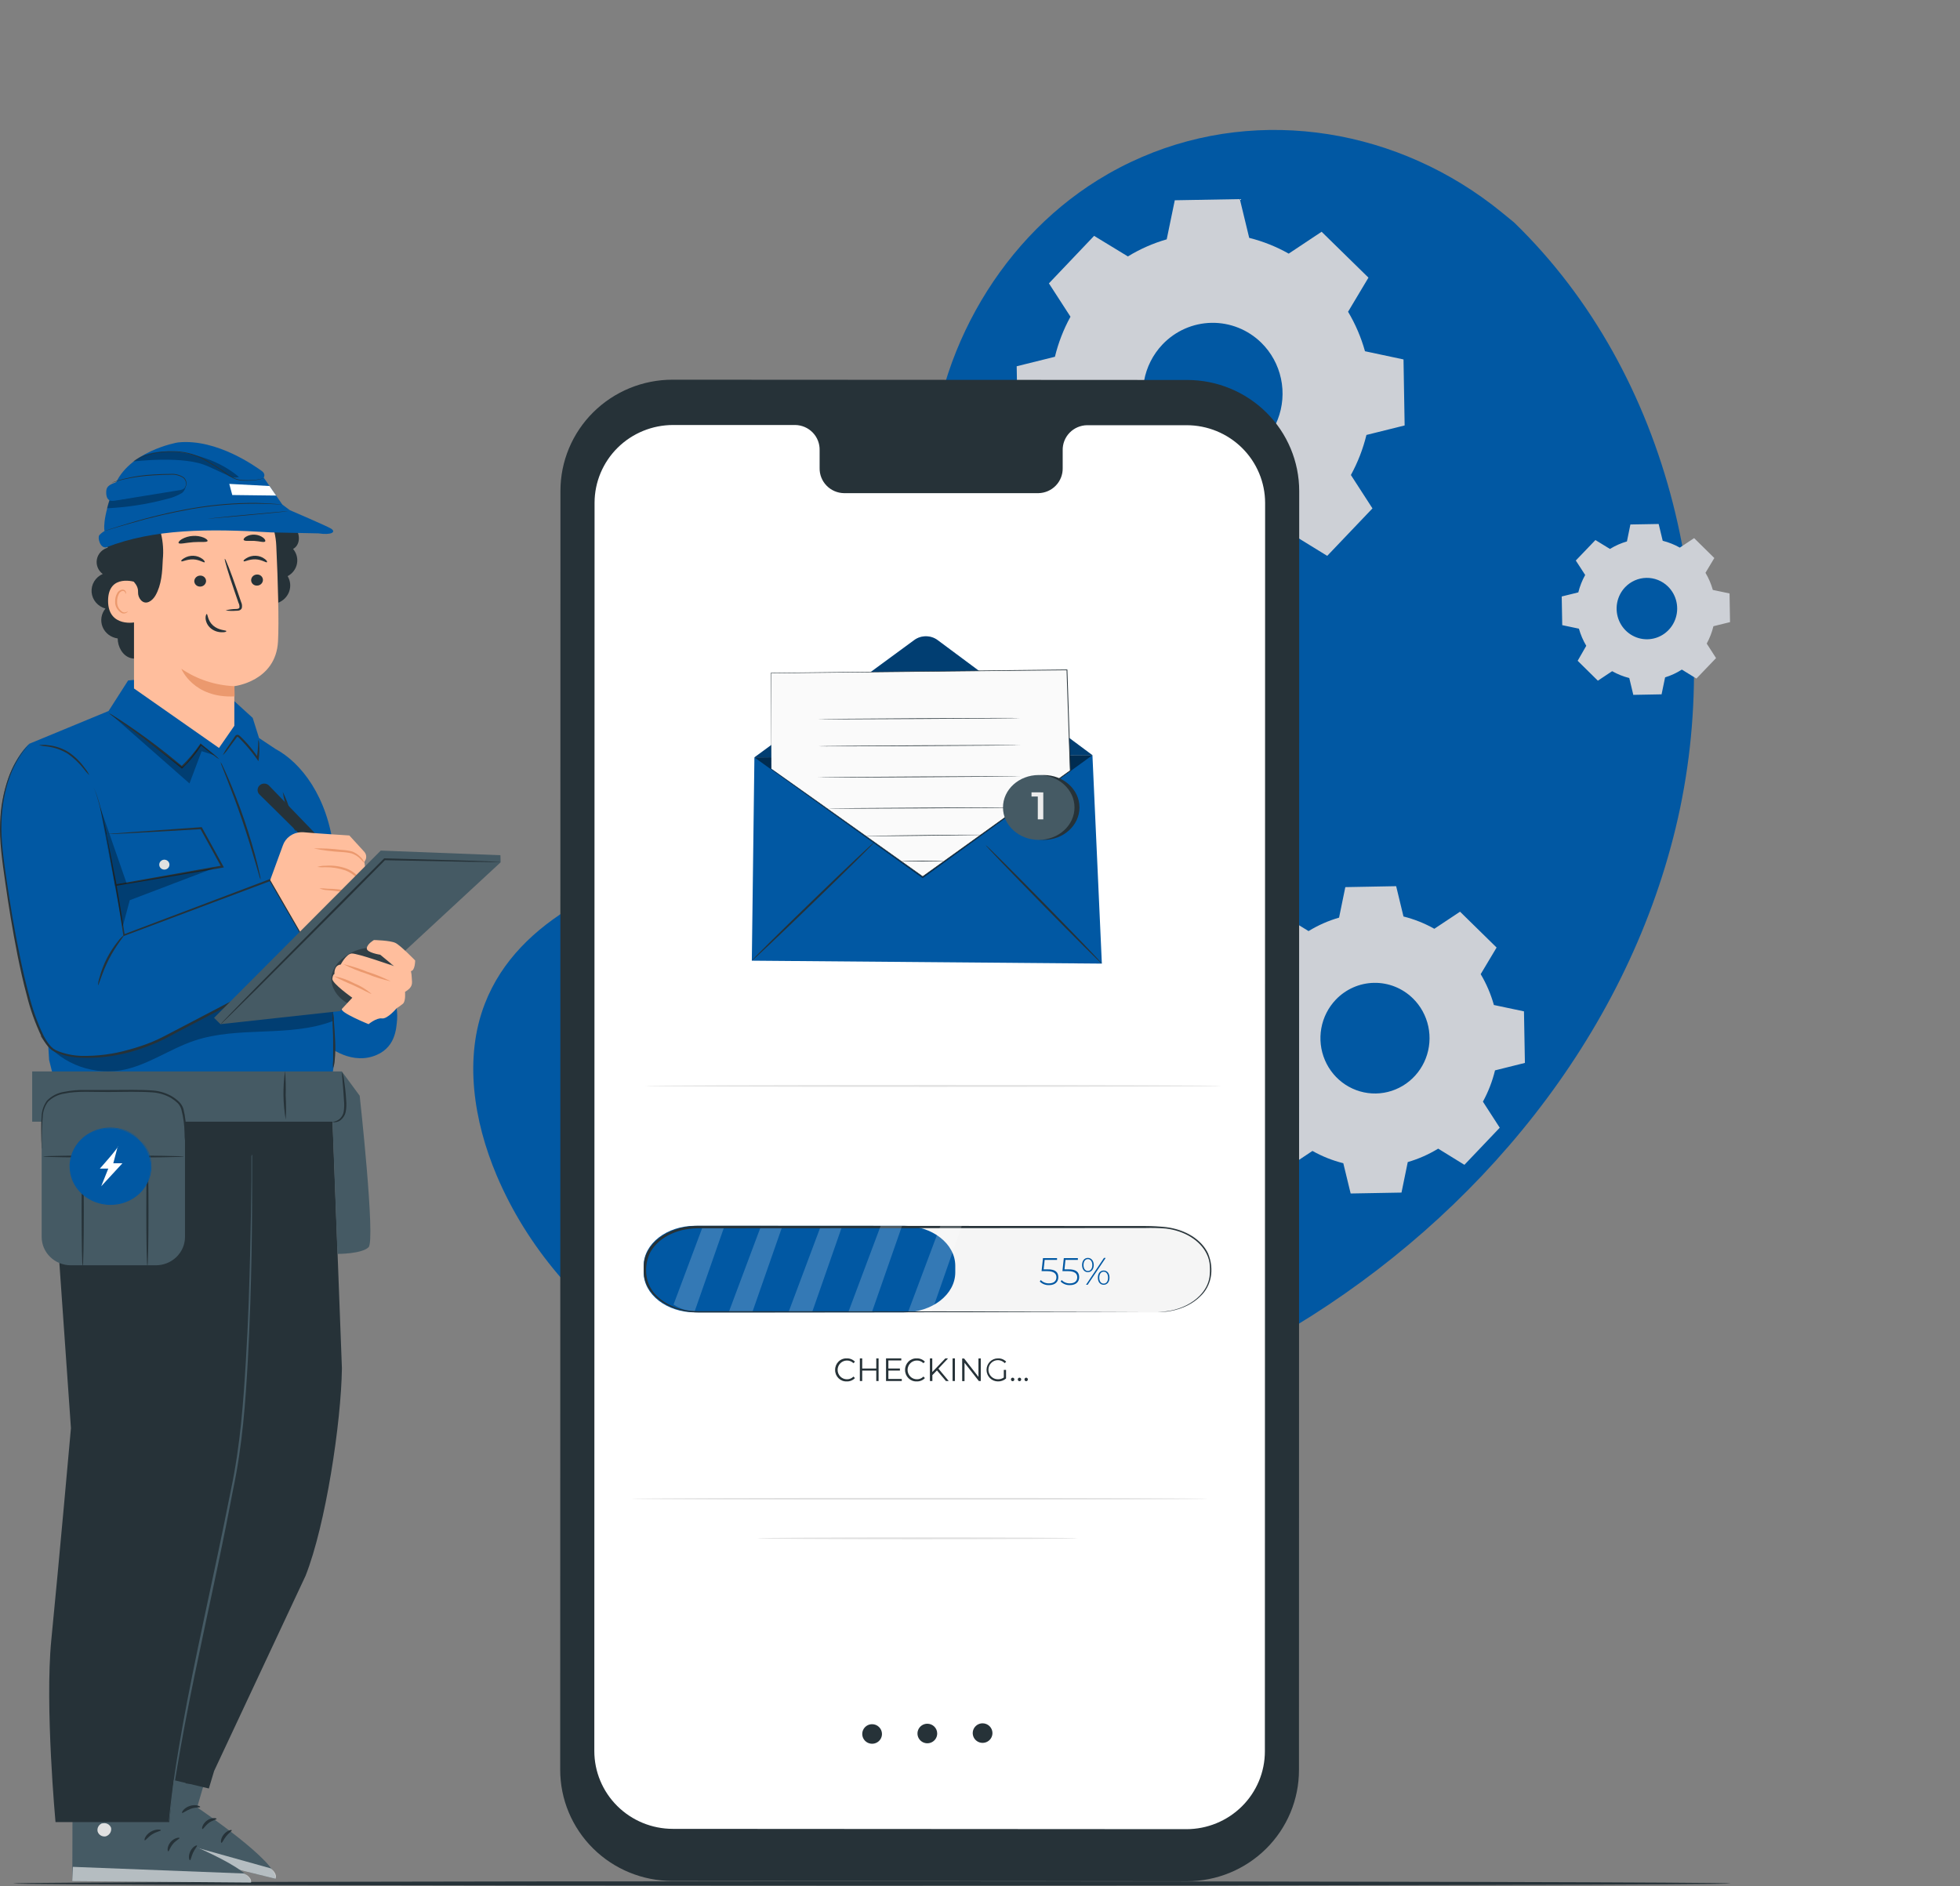 <svg width="374" height="360" viewBox="0 0 374 360" fill="none" xmlns="http://www.w3.org/2000/svg">
<rect x="0" y="0" width="374" height="360" fill="#808080" stroke="none"/>
<path d="M288.904 42.445L286.587 40.55C267.041 24.586 240.58 20.201 217.924 29.957C215.002 31.212 212.179 32.685 209.479 34.363C190.017 46.458 177.5 69.175 177.38 92.581C177.3 106.351 181.158 120.787 176.134 133.488C169.633 150.004 150.993 157.099 134.293 162.466C117.592 167.833 98.959 174.987 92.526 191.527C88.494 201.889 90.376 213.909 94.761 224.3C106.397 251.793 134.743 269.981 163.796 273.679C192.848 277.377 222.158 268.185 247.037 253.128C281.889 232.029 310.045 198.189 319.753 157.961C329.461 117.734 318.848 71.447 288.904 42.445Z" fill="#0158A3"/>
<path d="M215.198 48.952C217.52 47.53 220.018 46.428 222.627 45.677L224.168 38.22L236.581 38.001L238.369 45.396C241.002 46.054 243.537 47.066 245.905 48.405L252.185 44.231L261.124 52.986L257.233 59.497C258.636 61.851 259.722 64.385 260.461 67.032L267.812 68.596L268.028 81.196L260.739 83.009C260.086 85.679 259.089 88.25 257.772 90.654L261.887 97.025L253.256 106.084L246.838 102.137C244.519 103.564 242.02 104.665 239.409 105.412L237.868 112.869L225.447 113.096L223.659 105.693C221.025 105.039 218.49 104.026 216.123 102.684L209.843 106.858L200.912 98.111L204.803 91.6C203.398 89.247 202.312 86.712 201.575 84.065L194.224 82.501L194 69.901L201.297 68.087C201.945 65.416 202.943 62.845 204.264 60.443L200.149 54.08L208.772 45.013L215.191 48.921L215.198 48.952ZM221.825 65.735C219.995 67.658 218.768 70.088 218.3 72.719C217.832 75.349 218.143 78.061 219.194 80.512C220.245 82.963 221.989 85.043 224.205 86.489C226.422 87.934 229.011 88.681 231.645 88.634C234.28 88.587 236.841 87.748 239.006 86.225C241.171 84.701 242.842 82.56 243.807 80.073C244.773 77.586 244.99 74.864 244.43 72.252C243.871 69.64 242.561 67.255 240.665 65.398C238.122 62.91 234.709 61.548 231.177 61.611C227.644 61.674 224.28 63.157 221.825 65.735Z" fill="#CDD0D6"/>
<path d="M249.713 177.684C251.526 176.573 253.477 175.713 255.515 175.128L256.71 169.305L266.411 169.125L267.806 174.909C269.862 175.423 271.842 176.211 273.693 177.254L278.601 173.995L285.575 180.834L282.539 185.915C283.634 187.754 284.482 189.734 285.059 191.801L290.799 193.013L290.977 202.854L285.274 204.277C284.767 206.362 283.99 208.37 282.963 210.249L286.176 215.22L279.434 222.302L274.425 219.214C272.611 220.325 270.66 221.187 268.623 221.778L267.428 227.602L257.727 227.774L256.324 221.997C254.268 221.483 252.288 220.695 250.437 219.652L245.536 222.912L238.524 216.064L241.568 210.983C240.473 209.143 239.623 207.164 239.041 205.097L233.331 203.886L233.13 194.045L238.825 192.63C239.331 190.544 240.108 188.536 241.137 186.658L237.923 181.679L244.658 174.597L249.674 177.684H249.713ZM254.883 190.793C253.453 192.295 252.493 194.194 252.126 196.249C251.759 198.304 252.001 200.424 252.822 202.34C253.642 204.255 255.004 205.881 256.736 207.012C258.467 208.142 260.491 208.726 262.549 208.69C264.608 208.654 266.61 207.999 268.302 206.809C269.994 205.619 271.3 203.946 272.055 202.003C272.81 200.059 272.98 197.932 272.543 195.891C272.106 193.85 271.082 191.986 269.601 190.535C267.616 188.59 264.95 187.524 262.19 187.573C259.43 187.621 256.802 188.779 254.883 190.793Z" fill="#CDD0D6"/>
<path d="M307.224 104.754C308.23 104.135 309.313 103.656 310.445 103.331L311.107 100.095L316.501 100.001L317.272 103.206C318.412 103.495 319.511 103.933 320.539 104.511L323.267 102.698L327.12 106.497L325.432 109.318C326.042 110.339 326.514 111.438 326.835 112.586L330.025 113.258L330.117 118.73L326.95 119.511C326.67 120.669 326.24 121.783 325.671 122.826L327.451 125.593L323.706 129.501L320.924 127.789C319.929 128.428 318.853 128.927 317.727 129.274L317.056 132.511L311.662 132.612L310.892 129.4C309.75 129.113 308.652 128.674 307.624 128.094L304.897 129.908L301.044 126.109L302.685 123.248C302.078 122.226 301.607 121.127 301.283 119.98L298.1 119.308L298 113.836L301.167 113.055C301.456 111.893 301.896 110.776 302.477 109.733L300.689 106.973L304.434 103.065L307.224 104.777V104.754ZM310.09 112.078C309.298 112.913 308.768 113.967 308.566 115.108C308.365 116.248 308.501 117.424 308.958 118.486C309.414 119.548 310.171 120.449 311.132 121.075C312.094 121.702 313.216 122.025 314.358 122.004C315.5 121.983 316.611 121.62 317.549 120.959C318.488 120.298 319.212 119.37 319.631 118.292C320.05 117.214 320.145 116.035 319.903 114.902C319.662 113.77 319.095 112.735 318.274 111.929C317.727 111.394 317.081 110.973 316.374 110.691C315.667 110.408 314.912 110.27 314.152 110.284C313.392 110.298 312.642 110.463 311.945 110.771C311.248 111.079 310.618 111.523 310.09 112.078Z" fill="#CDD0D6"/>
<path d="M330.284 359.451C330.284 359.676 256.91 359.868 166.415 359.868C75.92 359.868 2.532 359.692 2.532 359.451C2.532 359.211 75.889 359.034 166.415 359.034C256.941 359.034 330.284 359.227 330.284 359.451Z" fill="#263238"/>
<path d="M42.49 328.259L37.615 344.932C37.615 344.932 53.149 355.399 52.553 358.556L19.452 350.404L25.976 324.179L42.49 328.259Z" fill="#455A64"/>
<path d="M27.759 340.952C27.415 340.973 27.09 341.115 26.847 341.353C26.604 341.591 26.459 341.907 26.44 342.242C26.444 342.578 26.579 342.899 26.818 343.142C27.057 343.384 27.382 343.529 27.727 343.547C28.093 343.525 28.437 343.372 28.694 343.118C28.95 342.864 29.102 342.527 29.119 342.171C29.054 341.499 28.314 340.804 27.631 340.968" fill="#E0E0E0"/>
<g opacity="0.6">
<path d="M19.474 350.406L20.238 347.787L51.69 356.581C51.69 356.581 53.002 357.581 52.575 358.558L19.474 350.406Z" fill="white"/>
</g>
<path d="M38.196 344.852C38.148 345.009 37.327 344.852 36.402 345.204C35.477 345.556 34.882 346.08 34.745 345.986C34.608 345.892 35.091 345.024 36.217 344.657C37.343 344.29 38.269 344.719 38.196 344.852Z" fill="#263238"/>
<path d="M41.323 347.126C41.323 347.282 40.519 347.384 39.835 347.907C39.151 348.431 38.773 349.119 38.612 349.072C38.452 349.025 38.612 348.095 39.489 347.446C40.366 346.797 41.355 346.969 41.323 347.126Z" fill="#263238"/>
<path d="M42.255 351.698C42.095 351.698 42.078 350.846 42.714 350.08C43.349 349.314 44.194 349.15 44.226 349.299C44.258 349.447 43.671 349.799 43.164 350.432C42.658 351.065 42.416 351.722 42.255 351.698Z" fill="#263238"/>
<path d="M38.88 340.946C38.776 341.071 38.076 340.672 37.159 340.508C36.242 340.344 35.446 340.453 35.397 340.297C35.349 340.141 36.202 339.734 37.272 339.945C38.342 340.156 38.993 340.836 38.88 340.946Z" fill="#263238"/>
<path d="M30.907 332.172L30.103 349.462C30.103 349.462 47.703 356.044 47.88 359.257L13.797 358.999L13.87 332L30.907 332.172Z" fill="#455A64"/>
<path d="M19.59 347.931C19.259 348.03 18.978 348.245 18.798 348.533C18.619 348.821 18.554 349.163 18.617 349.494C18.701 349.818 18.91 350.099 19.2 350.279C19.49 350.459 19.84 350.525 20.178 350.463C20.522 350.359 20.815 350.136 21.003 349.837C21.191 349.538 21.261 349.183 21.199 348.837C21.08 348.507 20.832 348.234 20.509 348.079C20.186 347.924 19.812 347.899 19.47 348.009" fill="#E0E0E0"/>
<g opacity="0.6">
<path d="M13.789 359.003L13.901 356.283L46.569 357.55C46.569 357.55 48.081 358.214 47.904 359.269L13.789 359.003Z" fill="white"/>
</g>
<path d="M30.696 349.299C30.696 349.463 29.892 349.533 29.031 350.08C28.171 350.628 27.768 351.292 27.615 351.222C27.463 351.151 27.72 350.213 28.726 349.604C29.731 348.994 30.737 349.15 30.696 349.299Z" fill="#263238"/>
<path d="M34.264 350.787C34.264 350.943 33.573 351.217 33.001 351.913C32.43 352.608 32.261 353.335 32.1 353.32C31.94 353.304 31.835 352.389 32.559 351.545C33.283 350.701 34.256 350.631 34.264 350.787Z" fill="#263238"/>
<path d="M36.25 355.023C36.097 355.023 35.872 354.241 36.307 353.334C36.741 352.427 37.529 352.091 37.594 352.224C37.658 352.357 37.183 352.842 36.837 353.584C36.492 354.327 36.419 355.007 36.25 355.023Z" fill="#263238"/>
<path d="M30.426 345.335C30.354 345.484 29.622 345.257 28.648 345.335C27.675 345.414 26.975 345.679 26.887 345.539C26.798 345.398 27.514 344.812 28.624 344.757C29.734 344.702 30.539 345.21 30.426 345.335Z" fill="#263238"/>
<path d="M9.803 205.598V219.277L13.536 272.555C13.536 272.555 11.235 298.405 9.787 312.999C8.548 325.67 10.591 347.736 10.591 347.736H32.311L40.081 274.142L44.908 228.243L53.274 207.356L9.803 205.598Z" fill="#263238"/>
<path d="M63.143 205.599L65.243 261.136C65.098 271.556 62.146 291.011 58.309 300.728L40.861 337.974L39.855 341.327L26.88 338.24L36.525 206.576L63.143 205.599Z" fill="#263238"/>
<path d="M48.108 220.31C48.119 220.421 48.119 220.534 48.108 220.646C48.108 220.88 48.108 221.201 48.108 221.615C48.108 222.498 48.108 223.757 48.108 225.367C48.108 228.627 48.108 233.34 48.004 239.163C47.899 244.987 47.714 251.92 47.288 259.612C46.861 267.303 46.29 275.785 44.432 284.508C42.799 293.239 40.989 301.525 39.38 309.06C37.771 316.595 36.34 323.388 35.27 329.118C34.2 334.847 33.419 339.498 32.945 342.727C32.696 344.337 32.567 345.595 32.446 346.439C32.39 346.854 32.342 347.174 32.309 347.409C32.3 347.52 32.279 347.63 32.245 347.737C32.234 347.625 32.234 347.513 32.245 347.401C32.245 347.166 32.293 346.846 32.334 346.432C32.43 345.58 32.535 344.321 32.76 342.703C33.154 339.467 33.87 334.808 34.9 329.063C35.929 323.318 37.313 316.556 38.922 308.982C40.531 301.408 42.332 293.161 44.046 284.43C45.896 275.73 46.459 267.233 46.925 259.588C47.392 251.944 47.585 244.979 47.73 239.156C47.875 233.332 47.931 228.627 47.971 225.367C47.971 223.757 47.971 222.498 47.971 221.615C47.971 221.201 47.971 220.88 47.971 220.646C48.009 220.531 48.055 220.418 48.108 220.31Z" fill="#455A64"/>
<path d="M75.451 191.405C75.745 192.445 75.854 193.526 75.773 194.602C75.612 196.235 75.532 200.269 71.043 201.637C66.554 203.005 62.315 199.737 60.947 198.26C59.58 196.783 59.733 191.944 59.733 191.944L67.109 188.755L75.451 191.405Z" fill="#0158A3"/>
<path d="M24.448 129.862L20.716 135.693L5.585 141.946L9.374 202.299L12.092 213.242L62.473 211.616L63.72 203.143V162.441C62.578 151.998 57.389 145.511 52.571 142.939L49.425 140.844L48.219 137.006L43.778 132.965L29.548 129.377L24.448 129.862Z" fill="#0158A3"/>
<g opacity="0.3">
<path d="M7.708 197.713C9.331 200.109 11.628 202.003 14.326 203.17C17.023 204.336 20.009 204.726 22.927 204.294C27.987 203.466 32.259 200.222 37.109 198.604C45.548 195.774 55.176 198.025 63.494 194.875C63.655 193.484 63.558 191.748 63.655 190.826C59.496 190.615 55.064 190.388 51.388 188.481L48.049 187.285L7.708 197.713Z" fill="black"/>
</g>
<path d="M5.583 141.954C5.583 141.954 -1.6 147.926 0.483 163.497C2.414 177.958 5.841 198.109 10.41 200.446C14.979 202.783 24.841 201.611 32.057 197.64C39.272 193.669 60.211 182.913 60.211 182.913L51.548 167.952L23.642 178.474C23.642 178.474 20.031 154.476 17.867 150.334" fill="#0158A3"/>
<path d="M17.879 150.348C17.879 150.348 17.959 150.497 18.096 150.802C18.16 150.958 18.257 151.145 18.346 151.38L18.619 152.201C19.029 153.436 19.52 155.327 20.051 157.727C21.129 162.581 22.464 169.648 23.799 178.449L23.598 178.332L51.487 167.779L51.64 167.717L51.729 167.858C54.464 172.587 57.359 177.613 60.392 182.811L60.497 182.991L60.296 183.124L42.406 192.504L33.629 197.092C32.189 197.874 30.75 198.655 29.261 199.249C27.778 199.867 26.254 200.389 24.7 200.813C21.673 201.63 18.533 201.984 15.393 201.86C13.86 201.802 12.348 201.493 10.921 200.946L10.398 200.719C10.223 200.627 10.053 200.526 9.891 200.414C9.597 200.181 9.327 199.919 9.087 199.632C8.63 199.058 8.234 198.44 7.904 197.788C6.712 195.277 5.777 192.659 5.113 189.971C4.405 187.368 3.85 184.812 3.351 182.342C2.362 177.386 1.63 172.743 1.018 168.498C0.407 164.254 -0.132 160.385 0.029 156.969C0.111 154.04 0.654 151.14 1.638 148.371C2.267 146.624 3.159 144.978 4.284 143.485C4.577 143.1 4.897 142.734 5.242 142.391C5.355 142.272 5.479 142.162 5.612 142.062L5.266 142.414C5.049 142.657 4.727 143.024 4.349 143.532C3.267 145.04 2.406 146.687 1.791 148.425C0.847 151.183 0.34 154.063 0.286 156.969C0.15 160.361 0.705 164.207 1.332 168.452C1.96 172.696 2.716 177.324 3.745 182.264C4.252 184.734 4.815 187.282 5.523 189.869C6.184 192.542 7.116 195.145 8.306 197.639C8.627 198.268 9.009 198.865 9.449 199.421C9.671 199.688 9.922 199.932 10.197 200.148C10.337 200.248 10.485 200.336 10.639 200.414L11.138 200.633C12.524 201.163 13.993 201.459 15.482 201.508C18.57 201.58 21.651 201.179 24.612 200.32C26.146 199.912 27.651 199.405 29.117 198.804C30.589 198.186 31.988 197.412 33.436 196.662L42.221 192.066L60.119 182.686L60.038 182.959L51.391 168.045L51.624 168.123L23.703 178.605L23.534 178.676V178.488C22.199 169.694 20.944 162.613 19.922 157.766C19.415 155.335 18.949 153.467 18.571 152.224C18.474 151.912 18.394 151.638 18.313 151.396L18.088 150.817C17.935 150.512 17.879 150.348 17.879 150.348Z" fill="#263238"/>
<path d="M20.298 159.214L38.422 158.057L42.428 165.381L22.116 168.93L20.298 159.214Z" fill="#0158A3"/>
<path d="M20.293 159.213C20.363 159.444 20.419 159.679 20.462 159.916C20.559 160.409 20.695 161.057 20.864 161.87C21.202 163.582 21.669 165.974 22.264 168.905L22.079 168.78L40.363 165.536L42.39 165.185L42.238 165.474C40.838 162.894 39.486 160.432 38.215 158.15L38.401 158.243L25.417 158.978L21.653 159.174H20.639H20.269C20.376 159.165 20.484 159.165 20.591 159.174L21.556 159.088L25.273 158.798L38.376 157.868H38.505L38.561 157.978L42.584 165.294L42.72 165.536L42.439 165.591L40.42 165.943L22.111 169.069H21.958V168.921C21.444 165.935 21.017 163.496 20.712 161.753C20.575 160.971 20.47 160.307 20.39 159.83C20.346 159.626 20.313 159.42 20.293 159.213Z" fill="#263238"/>
<path d="M23.646 178.474C23.759 178.56 22.134 180.412 20.782 183.054C19.431 185.696 18.852 188.073 18.707 188.033C18.729 187.501 18.832 186.974 19.013 186.47C19.353 185.23 19.819 184.025 20.404 182.874C20.995 181.726 21.704 180.64 22.52 179.63C22.832 179.192 23.212 178.801 23.646 178.474Z" fill="#263238"/>
<path d="M41.859 144.918C41.501 144.719 41.164 144.486 40.854 144.222L38.223 142.19H38.448C37.433 143.785 36.226 145.257 34.853 146.575L34.724 146.7L34.579 146.583L31.804 144.339C28.828 141.994 26.044 139.931 24.017 138.477L21.604 136.749C21.298 136.555 21.013 136.333 20.751 136.085C21.085 136.234 21.403 136.415 21.701 136.624C22.296 136.992 23.148 137.539 24.186 138.242C26.262 139.642 29.077 141.658 32.061 144.027C33.035 144.808 33.976 145.59 34.837 146.286H34.555C35.916 144.994 37.13 143.563 38.175 142.018L38.272 141.869L38.4 141.987L40.99 144.089C41.3 144.345 41.59 144.622 41.859 144.918Z" fill="#263238"/>
<path d="M49.317 141.219C49.424 141.534 49.473 141.865 49.461 142.196C49.514 143.067 49.484 143.941 49.373 144.807L49.317 145.268L49.043 144.878C48.374 143.939 47.655 143.037 46.887 142.173C46.566 141.806 46.236 141.462 45.914 141.133C45.767 140.972 45.611 140.818 45.447 140.672C45.286 140.571 45.311 140.571 45.166 140.719L43.831 142.525C43.447 143.106 43.006 143.648 42.511 144.143C42.81 143.516 43.171 142.919 43.589 142.361L44.86 140.492C44.899 140.426 44.952 140.37 45.017 140.327C45.081 140.283 45.154 140.255 45.231 140.243C45.309 140.231 45.388 140.236 45.463 140.257C45.538 140.279 45.606 140.316 45.664 140.367C45.874 140.539 46.002 140.68 46.179 140.852C46.509 141.18 46.847 141.532 47.177 141.907C47.957 142.782 48.672 143.709 49.317 144.682L48.979 144.76C49.341 142.658 49.228 141.219 49.317 141.219Z" fill="#263238"/>
<path d="M17.041 147.95C16.627 147.55 16.25 147.116 15.915 146.652C15.067 145.587 14.068 144.645 12.946 143.854C11.79 143.139 10.49 142.67 9.133 142.478C8.554 142.432 7.979 142.346 7.412 142.22C7.995 142.123 8.591 142.123 9.174 142.22C10.612 142.36 11.993 142.841 13.196 143.619C14.357 144.429 15.364 145.428 16.172 146.574C16.526 146.991 16.819 147.454 17.041 147.95Z" fill="#263238"/>
<path d="M56.421 158.783C55.813 157.584 55.333 156.326 54.989 155.031C54.509 153.766 54.161 152.456 53.951 151.123C54.562 152.325 55.044 153.585 55.391 154.883C55.869 156.146 56.214 157.453 56.421 158.783Z" fill="#263238"/>
<path d="M63.547 193.287C63.663 193.8 63.717 194.325 63.708 194.85C63.773 195.804 63.885 197.117 63.95 198.579C64.022 199.832 63.995 201.089 63.869 202.339C63.854 202.876 63.736 203.406 63.523 203.902C63.496 203.381 63.512 202.858 63.572 202.339C63.572 201.385 63.572 200.072 63.572 198.618C63.572 197.164 63.443 195.843 63.459 194.882C63.399 194.349 63.428 193.81 63.547 193.287Z" fill="#263238"/>
<path d="M30.654 164.365C30.485 164.537 30.39 164.765 30.387 165.003C30.383 165.241 30.472 165.472 30.636 165.649C30.8 165.826 31.026 165.936 31.27 165.958C31.514 165.98 31.758 165.912 31.952 165.767C32.146 165.622 32.278 165.411 32.319 165.177C32.361 164.942 32.31 164.701 32.176 164.501C32.043 164.302 31.837 164.158 31.6 164.099C31.362 164.041 31.111 164.071 30.895 164.185" fill="#E0E0E0"/>
<g opacity="0.3">
<path d="M19.074 153.938L24.158 168.571L40.914 165.648L24.761 171.8L23.402 176.873L19.074 153.938Z" fill="black"/>
</g>
<g opacity="0.3">
<path d="M21.18 136.347L36.159 149.518L38.475 143.358L40.889 144.14L38.29 142.045C38.29 142.045 35.443 146.297 34.687 146.375L21.18 136.347Z" fill="black"/>
</g>
<path d="M49.734 167.89C49.598 167.608 49.496 167.311 49.428 167.007C49.243 166.35 49.002 165.529 48.72 164.56C48.125 162.496 47.264 159.659 46.211 156.548C45.157 153.437 44.095 150.67 43.307 148.661C42.945 147.723 42.631 146.933 42.382 146.316C42.249 146.03 42.146 145.731 42.076 145.425C42.258 145.684 42.409 145.962 42.526 146.253C42.792 146.793 43.154 147.59 43.588 148.598C44.441 150.576 45.543 153.351 46.605 156.462C47.666 159.573 48.487 162.442 49.018 164.529C49.283 165.568 49.476 166.42 49.597 167.007C49.678 167.295 49.724 167.591 49.734 167.89Z" fill="#263238"/>
<path d="M49.52 151.639C52.351 154.383 59.527 161.543 59.527 161.543L61.449 160.417L51.338 149.927C51.134 149.719 50.862 149.586 50.568 149.552C50.274 149.518 49.977 149.584 49.729 149.739C49.57 149.839 49.437 149.971 49.338 150.127C49.239 150.283 49.177 150.458 49.157 150.641C49.137 150.823 49.159 151.007 49.222 151.18C49.285 151.352 49.386 151.509 49.52 151.639Z" fill="#263238"/>
<path d="M51.558 167.952L53.971 161.355C54.217 160.638 54.682 160.011 55.305 159.559C55.927 159.106 56.678 158.849 57.455 158.822C57.575 158.811 57.696 158.811 57.817 158.822C59.264 158.979 66.665 159.448 66.665 159.448L69.521 162.574C69.752 162.836 69.88 163.171 69.88 163.516C69.88 163.862 69.752 164.196 69.521 164.458L70.325 170.063L68.716 171.134L68.877 175.042C68.877 175.042 67.429 175.98 66.794 175.667L66.15 175.355L65.185 174.417L62.458 178.161L58.685 180.279L51.558 167.952Z" fill="#FFBE9D"/>
<path d="M69.526 164.746C69.202 164.361 68.856 163.996 68.488 163.651C68.076 163.32 67.612 163.056 67.112 162.87C66.458 162.72 65.79 162.631 65.117 162.604C63.346 162.509 61.584 162.282 59.849 161.924C61.623 161.875 63.398 161.966 65.158 162.198C65.862 162.226 66.562 162.334 67.241 162.518C67.784 162.737 68.276 163.058 68.689 163.464C69.1 163.795 69.393 164.244 69.526 164.746Z" fill="#EB996E"/>
<path d="M69.36 169.906C69.197 169.413 68.998 168.933 68.765 168.467C68.112 167.399 67.109 166.573 65.917 166.122C64.706 165.705 63.43 165.496 62.145 165.505C61.608 165.541 61.069 165.525 60.536 165.458C61.054 165.289 61.599 165.21 62.145 165.223C63.479 165.121 64.821 165.299 66.078 165.747C67.355 166.221 68.408 167.133 69.038 168.311C69.329 168.792 69.442 169.354 69.36 169.906Z" fill="#EB996E"/>
<path d="M68.643 174.722C68.37 174.245 68.236 173.704 68.257 173.159C68.225 172.606 68.103 172.063 67.895 171.548C67.751 171.257 67.539 171.004 67.274 170.81C67.01 170.615 66.701 170.485 66.374 170.431C65.109 170.166 63.827 169.986 62.537 169.891C61.982 169.876 61.435 169.754 60.928 169.532C61.466 169.524 62.003 169.55 62.537 169.61C63.858 169.617 65.174 169.761 66.463 170.04C66.854 170.131 67.222 170.296 67.549 170.524C67.848 170.754 68.081 171.056 68.224 171.4C68.432 171.956 68.533 172.544 68.522 173.135C68.554 174.128 68.691 174.698 68.643 174.722Z" fill="#EB996E"/>
<path d="M72.652 162.332L40.846 194.255L42.068 195.459L64.857 192.966L95.522 164.575L95.489 163.215L72.652 162.332Z" fill="#455A64"/>
<g opacity="0.3">
<path d="M74.703 182.394C74.087 181.849 73.36 181.434 72.569 181.177C71.778 180.92 70.941 180.826 70.11 180.901C68.444 181.07 66.867 181.718 65.581 182.762C64.497 183.535 63.705 184.634 63.329 185.888C62.798 188.1 64.31 190.414 66.37 191.485L66.651 191.165L74.486 185.052C74.913 184.789 75.234 184.392 75.395 183.926C75.418 183.635 75.366 183.344 75.246 183.076C75.125 182.809 74.939 182.575 74.703 182.394Z" fill="black"/>
</g>
<path d="M71.359 179.402C71.359 179.402 74.44 179.465 75.445 179.95C76.451 180.434 79.218 183.303 79.218 183.303C79.218 183.303 79.218 185.249 78.413 185.327C78.508 185.762 78.562 186.204 78.574 186.648C78.655 187.743 78.816 188.368 77.287 189.298C77.287 189.298 77.448 191.096 76.885 191.557C76.506 191.87 76.106 192.157 75.686 192.417C75.686 192.417 73.925 194.52 72.879 194.363C71.833 194.207 70.329 195.458 70.329 195.458C70.329 195.458 64.698 193.175 65.261 192.527L67.224 190.416C67.224 190.416 63.339 187.665 63.419 186.805C63.5 185.945 63.821 185.875 63.821 185.875C63.821 185.875 63.66 184.233 65.02 184.077C65.02 184.077 66.066 182.052 67.103 181.974C68.141 181.896 75.204 184.389 75.204 184.389L72.557 182.209C72.557 182.209 69.911 181.818 69.991 180.966C70.072 180.114 71.359 179.402 71.359 179.402Z" fill="#FFBE9D"/>
<path d="M70.892 189.674C70.828 189.767 69.283 188.892 67.32 187.985C66.094 187.488 64.897 186.927 63.733 186.305C65.051 186.546 66.322 186.989 67.497 187.618C68.737 188.118 69.884 188.813 70.892 189.674Z" fill="#EB996E"/>
<path d="M74.571 187.286C72.996 186.937 71.456 186.453 69.97 185.84C68.431 185.357 66.94 184.742 65.513 184.003C67.087 184.366 68.626 184.858 70.114 185.472C71.65 185.954 73.141 186.561 74.571 187.286Z" fill="#EB996E"/>
<path d="M95.421 164.52C95.281 164.532 95.141 164.532 95.002 164.52H93.788L89.227 164.465L73.371 164.168L73.516 164.113L65.545 172.18C59.109 178.629 53.277 184.452 49.022 188.713L43.978 193.684L42.611 195.013C42.454 195.174 42.285 195.323 42.104 195.458C42.24 195.278 42.391 195.108 42.554 194.95L43.882 193.559L48.829 188.494L65.263 171.883L73.251 163.871L73.307 163.809H73.396L89.251 164.254L93.804 164.418L95.018 164.473C95.154 164.47 95.289 164.486 95.421 164.52Z" fill="#263238"/>
<path d="M56.445 100.949C55.441 99.843 54.045 99.145 52.535 98.995C51.693 98.776 50.8 98.842 50.001 99.183C49.532 99.491 49.162 99.921 48.931 100.424C48.701 100.927 48.62 101.483 48.698 102.028C48.873 103.109 49.2 104.161 49.672 105.154C50.144 106.159 50.304 107.276 50.13 108.367L53.018 115.05C53.514 114.869 53.964 114.585 54.335 114.217C54.706 113.85 54.991 113.408 55.169 112.923C55.346 112.438 55.413 111.921 55.364 111.408C55.315 110.895 55.151 110.399 54.884 109.954C55.342 109.713 55.738 109.377 56.046 108.969C56.354 108.562 56.565 108.093 56.664 107.597C56.763 107.101 56.748 106.589 56.62 106.099C56.492 105.61 56.253 105.153 55.922 104.764C57.241 104.076 57.346 102.114 56.445 100.949Z" fill="#263238"/>
<path d="M29.795 118.396L29.457 104.889L20.657 104.498C20.12 104.63 19.632 104.906 19.25 105.295C18.868 105.684 18.607 106.17 18.497 106.697C18.387 107.224 18.432 107.77 18.628 108.273C18.823 108.776 19.161 109.215 19.603 109.54C18.924 109.837 18.356 110.33 17.976 110.953C17.597 111.575 17.424 112.296 17.481 113.017C17.538 113.738 17.823 114.425 18.296 114.983C18.769 115.541 19.408 115.944 20.126 116.137C19.722 116.623 19.459 117.205 19.362 117.822C19.266 118.44 19.34 119.071 19.578 119.652C19.815 120.232 20.207 120.741 20.713 121.126C21.219 121.511 21.822 121.759 22.458 121.843C22.458 123.407 23.375 125.158 24.952 125.595C26.529 126.033 28.379 124.868 29.119 123.352C29.859 121.835 29.835 120.077 29.795 118.396Z" fill="#263238"/>
<path d="M20.41 103.004C20.41 103.004 21.279 114.182 22.405 117.59C23.324 120.077 24.533 122.453 26.009 124.672L52.844 116.574C53.753 110.54 54.694 104.474 54.308 99.721L45.749 96.759L20.41 103.004Z" fill="#263238"/>
<path d="M26.103 117.59C24.965 114.6 24.091 111.522 23.489 108.389C22.894 105.244 23.115 102.004 24.133 98.962C24.293 98.501 25.741 95.445 26.224 95.492C26.578 95.492 25.709 98.361 25.894 98.657C27.547 101.559 28.256 104.878 27.929 108.178C27.677 111.361 27.064 114.506 26.103 117.558" fill="#263238"/>
<path d="M44.715 138.516V130.949C44.715 130.949 52.647 130.058 53.049 122.406C53.25 118.708 53.049 111.064 52.719 104.154C52.566 100.569 51.029 97.171 48.415 94.638C45.8 92.105 42.299 90.621 38.61 90.482H37.853C29.64 90.631 25.184 97.517 25.57 105.475V131.395L41.787 142.745L44.715 138.516Z" fill="#FFBE9D"/>
<path d="M44.737 130.951C41.102 130.808 37.584 129.655 34.602 127.629C34.602 127.629 36.878 133.296 44.77 132.905L44.737 130.951Z" fill="#EB996E"/>
<path d="M50.173 110.695C50.164 110.981 50.041 111.253 49.829 111.451C49.617 111.65 49.333 111.76 49.039 111.758C48.895 111.764 48.752 111.742 48.618 111.694C48.484 111.646 48.361 111.571 48.257 111.476C48.152 111.38 48.069 111.266 48.011 111.138C47.953 111.011 47.922 110.873 47.92 110.734C47.923 110.446 48.041 110.171 48.25 109.968C48.46 109.765 48.743 109.649 49.039 109.647C49.185 109.639 49.332 109.66 49.47 109.708C49.608 109.757 49.734 109.833 49.84 109.932C49.947 110.03 50.031 110.148 50.088 110.28C50.145 110.411 50.174 110.552 50.173 110.695Z" fill="#263238"/>
<path d="M50.943 107.303C50.799 107.436 49.97 106.795 48.755 106.748C47.541 106.701 46.632 107.264 46.511 107.115C46.39 106.967 46.599 106.795 47.002 106.537C47.538 106.202 48.167 106.038 48.804 106.068C49.433 106.089 50.039 106.305 50.533 106.685C50.895 106.935 51.016 107.201 50.943 107.303Z" fill="#263238"/>
<path d="M39.323 110.885C39.315 111.17 39.192 111.44 38.982 111.639C38.772 111.837 38.49 111.948 38.197 111.948C38.053 111.953 37.909 111.931 37.775 111.881C37.64 111.832 37.516 111.757 37.411 111.661C37.307 111.565 37.222 111.45 37.164 111.322C37.105 111.194 37.074 111.056 37.071 110.916C37.081 110.631 37.205 110.36 37.417 110.162C37.628 109.964 37.911 109.853 38.205 109.853C38.349 109.848 38.492 109.871 38.626 109.92C38.76 109.969 38.883 110.044 38.987 110.14C39.092 110.237 39.175 110.352 39.233 110.48C39.29 110.608 39.321 110.745 39.323 110.885Z" fill="#263238"/>
<path d="M39.053 107.304C38.908 107.445 38.079 106.796 36.865 106.757C35.65 106.718 34.749 107.265 34.62 107.117C34.492 106.968 34.709 106.796 35.111 106.538C35.648 106.206 36.277 106.042 36.913 106.069C37.544 106.094 38.151 106.31 38.65 106.687C39.004 106.968 39.125 107.226 39.053 107.304Z" fill="#263238"/>
<path d="M43.041 116.495C43.686 116.322 44.351 116.23 45.02 116.222C45.326 116.222 45.623 116.159 45.688 115.956C45.722 115.646 45.66 115.333 45.511 115.057C45.253 114.317 44.985 113.535 44.706 112.712C43.572 109.405 42.76 106.693 42.896 106.646C43.033 106.599 44.071 109.249 45.205 112.556C45.478 113.337 45.744 114.119 46.009 114.901C46.189 115.271 46.231 115.691 46.13 116.089C46.079 116.193 46.005 116.284 45.913 116.357C45.821 116.43 45.714 116.483 45.599 116.511C45.425 116.548 45.246 116.564 45.068 116.558C44.392 116.617 43.712 116.596 43.041 116.495Z" fill="#263238"/>
<path d="M39.45 117.176C39.644 117.176 39.595 118.45 40.681 119.396C41.767 120.342 43.175 120.256 43.183 120.436C43.191 120.616 42.861 120.67 42.266 120.663C41.498 120.652 40.759 120.375 40.182 119.881C39.627 119.405 39.284 118.738 39.225 118.021C39.201 117.466 39.394 117.161 39.45 117.176Z" fill="#263238"/>
<path d="M39.607 103.245C39.478 103.558 38.272 103.362 36.848 103.472C35.424 103.581 34.258 103.917 34.081 103.628C34.001 103.487 34.21 103.19 34.684 102.901C35.316 102.538 36.027 102.326 36.76 102.284C37.49 102.223 38.224 102.335 38.899 102.612C39.382 102.831 39.663 103.097 39.607 103.245Z" fill="#263238"/>
<path d="M50.6 103.332C50.375 103.59 49.554 103.285 48.549 103.23C47.543 103.175 46.69 103.339 46.505 103.05C46.425 102.917 46.57 102.652 46.956 102.417C47.461 102.123 48.05 101.991 48.637 102.042C49.223 102.075 49.785 102.283 50.246 102.636C50.592 102.925 50.696 103.207 50.6 103.332Z" fill="#263238"/>
<path d="M26.013 111.14C25.885 111.078 20.664 109.374 20.624 114.619C20.584 119.864 26.005 118.816 26.021 118.668C26.038 118.519 26.013 111.14 26.013 111.14Z" fill="#FFBE9D"/>
<path d="M24.368 116.684C24.368 116.684 24.271 116.746 24.111 116.817C24 116.862 23.881 116.886 23.761 116.886C23.64 116.886 23.521 116.862 23.411 116.817C23.062 116.602 22.78 116.299 22.593 115.942C22.406 115.584 22.322 115.184 22.349 114.784C22.34 114.335 22.433 113.889 22.622 113.479C22.674 113.316 22.766 113.168 22.889 113.047C23.012 112.926 23.164 112.836 23.33 112.783C23.439 112.757 23.554 112.768 23.656 112.815C23.757 112.862 23.838 112.942 23.885 113.041C23.958 113.182 23.885 113.291 23.95 113.299C24.014 113.307 24.07 113.213 24.022 112.994C23.996 112.864 23.921 112.747 23.813 112.666C23.666 112.557 23.482 112.507 23.298 112.525C23.079 112.564 22.873 112.657 22.701 112.793C22.528 112.93 22.393 113.106 22.309 113.307C22.076 113.76 21.96 114.262 21.971 114.769C21.943 115.236 22.057 115.7 22.299 116.105C22.54 116.509 22.899 116.836 23.33 117.043C23.475 117.083 23.627 117.091 23.776 117.068C23.924 117.045 24.066 116.991 24.191 116.91C24.352 116.793 24.384 116.684 24.368 116.684Z" fill="#EB996E"/>
<path d="M49.228 95.476C50.105 95.007 47.483 92.263 45.335 91.317C42.117 89.894 37.138 89.019 34.145 89.848C30.55 90.848 27.565 92.591 25.763 95.781C24.027 99.024 23.21 102.658 23.398 106.31C23.368 107.426 23.646 108.53 24.203 109.507C24.959 110.663 26.407 111.39 26.343 112.993C26.316 113.565 26.517 114.125 26.906 114.556C27.895 115.58 29.102 114.619 29.657 113.657C30.839 111.601 30.968 109.147 31.064 106.794C31.228 105.127 31.112 103.445 30.719 101.815C30.453 100.939 30.027 100.119 29.81 99.228C29.676 98.79 29.641 98.33 29.706 97.879C29.771 97.427 29.936 96.994 30.188 96.609C30.323 96.454 30.471 96.31 30.63 96.179C31.38 95.555 32.285 95.134 33.255 94.957C34.224 94.78 35.225 94.853 36.156 95.171C39.197 96.21 44.386 97.758 45.737 96.734C46.699 96.122 47.52 95.323 48.15 94.389L49.228 95.476Z" fill="#263238"/>
<path d="M33.994 84.433C33.616 84.472 24.389 86.183 21.863 92.742C19.337 99.3 19.949 101.34 19.949 101.34C19.583 101.552 19.253 101.815 18.967 102.122C18.573 102.544 19.056 104.646 20.254 104.467C29.336 100.91 39.938 100.871 51.723 101.606L60.757 101.793C63.274 102.161 64.191 101.535 63.17 100.887C62.365 100.386 55.287 97.353 55.287 97.353L53.871 96.29L50.315 91.147C50.315 91.147 50.798 90.459 49.905 89.85C49.012 89.24 41.499 83.666 33.994 84.433Z" fill="#0158A3"/>
<path d="M53.869 96.29C53.751 96.297 53.633 96.297 53.515 96.29L52.51 96.235C51.633 96.173 50.37 96.141 48.801 96.126C44.727 96.122 40.66 96.462 36.647 97.142C32.632 97.849 28.663 98.778 24.758 99.925C23.253 100.347 22.047 100.706 21.21 100.972L20.245 101.254L19.899 101.347L20.229 101.23L21.186 100.918C21.99 100.652 23.229 100.261 24.725 99.823C28.628 98.648 32.601 97.706 36.623 97.001C40.647 96.3 44.729 95.957 48.818 95.977C51.955 96.055 53.869 96.29 53.869 96.29Z" fill="#263238"/>
<g opacity="0.3">
<path d="M25.485 88.068C25.485 88.068 35.403 86.841 39.755 89.053L39.248 88.787L43.399 90.702C43.718 90.912 44.082 91.051 44.463 91.108C44.844 91.164 45.234 91.138 45.603 91.03C43.763 89.492 41.643 88.302 39.353 87.521C35.242 86.028 28.702 85.23 25.485 88.068Z" fill="black"/>
</g>
<path d="M25.352 88.114C25.637 87.913 25.938 87.735 26.253 87.582C27.104 87.141 28.006 86.8 28.94 86.566C30.326 86.218 31.757 86.068 33.187 86.121C34.949 86.14 36.686 86.53 38.279 87.262C39.09 87.656 39.875 88.1 40.628 88.591C41.352 89.06 42.076 89.482 42.727 89.951C43.318 90.412 43.945 90.827 44.602 91.194C45.193 91.474 45.842 91.621 46.5 91.624C48.913 91.741 50.426 91.295 50.329 91.147C50.283 91.226 50.213 91.289 50.128 91.327C49.885 91.426 49.631 91.499 49.372 91.546C48.422 91.71 47.456 91.772 46.492 91.733C45.818 91.736 45.152 91.589 44.545 91.303C43.879 90.94 43.244 90.524 42.647 90.06C42.004 89.599 41.272 89.177 40.547 88.708C39.797 88.226 39.019 87.787 38.215 87.395C36.642 86.669 34.928 86.28 33.187 86.254C31.766 86.195 30.344 86.335 28.964 86.668C28.035 86.894 27.135 87.216 26.277 87.629C25.972 87.778 25.746 87.903 25.593 87.989L25.352 88.114Z" fill="#263238"/>
<g opacity="0.3">
<path d="M20.873 95.48C22.527 95.437 24.17 95.212 25.772 94.808C27.654 94.472 29.52 94.222 31.403 93.8C32.819 93.479 34.492 93.198 35.425 92.236C35.482 92.576 35.448 92.923 35.327 93.246C35.206 93.569 35.001 93.857 34.733 94.081C33.794 94.637 32.766 95.039 31.692 95.269C28.014 96.243 24.238 96.825 20.43 97.004C20.541 96.473 20.692 95.951 20.881 95.441" fill="black"/>
</g>
<path d="M22.176 92.019C21.042 92.457 20.342 92.754 20.278 93.677C20.221 94.458 20.35 95.404 21.13 95.56C21.37 95.599 21.615 95.599 21.854 95.56L34.146 93.567C34.571 93.544 34.974 93.378 35.288 93.098C35.462 92.833 35.521 92.512 35.453 92.205C35.386 91.898 35.196 91.629 34.926 91.457C34.366 91.129 33.721 90.966 33.068 90.988C29.405 90.862 25.741 91.217 22.176 92.043" fill="#0158A3"/>
<path d="M35.085 93.23C35.245 93.094 35.365 92.919 35.431 92.722C35.509 92.454 35.508 92.169 35.429 91.901C35.349 91.633 35.194 91.392 34.98 91.206C34.269 90.745 33.419 90.53 32.567 90.596C31.586 90.596 30.508 90.643 29.35 90.713C27.418 90.809 25.498 91.07 23.614 91.495C22.898 91.659 22.319 91.839 21.925 91.956L21.466 92.097L21.305 92.144C21.305 92.144 21.354 92.144 21.458 92.073L21.909 91.901C22.459 91.703 23.021 91.533 23.59 91.393C25.474 90.929 27.4 90.646 29.341 90.549C30.476 90.479 31.562 90.455 32.559 90.448C33.45 90.381 34.336 90.616 35.069 91.112C35.29 91.313 35.448 91.571 35.525 91.856C35.602 92.141 35.594 92.441 35.503 92.722C35.447 92.873 35.356 93.009 35.238 93.121L35.085 93.23Z" fill="#263238"/>
<path d="M51.426 92.755L43.752 92.349L44.323 94.475L52.689 94.576L51.426 92.755Z" fill="white"/>
<path d="M39.595 98.999C39.595 98.999 43.03 98.6 47.277 98.218C51.525 97.834 54.984 97.514 54.984 97.553C54.984 97.592 51.549 97.952 47.293 98.335C43.038 98.718 39.595 99.038 39.595 98.999Z" fill="#263238"/>
<path d="M65.241 204.479H6.141V214.07H65.241V204.479Z" fill="#455A64"/>
<path d="M7.952 209.115H35.302V236.067C35.302 237.502 34.715 238.878 33.671 239.892C32.627 240.906 31.211 241.476 29.735 241.476H13.518C12.787 241.476 12.063 241.336 11.388 241.065C10.713 240.793 10.099 240.394 9.582 239.892C9.065 239.39 8.655 238.793 8.375 238.137C8.096 237.481 7.952 236.777 7.952 236.067V209.115Z" fill="#455A64"/>
<path d="M35.326 217.876C35.247 217.325 35.209 216.768 35.214 216.211C35.192 214.706 34.989 213.208 34.61 211.748C34.478 211.288 34.235 210.865 33.902 210.513C33.51 210.144 33.079 209.816 32.615 209.536C31.568 208.941 30.397 208.58 29.189 208.481C26.614 208.293 23.727 208.379 20.718 208.403C17.709 208.426 14.806 208.168 12.288 208.707C11.094 208.882 9.993 209.431 9.151 210.271C8.541 211.102 8.195 212.088 8.153 213.108C7.968 215.008 8.008 216.563 7.976 217.634C7.976 218.134 7.976 218.541 7.976 218.869C7.988 219.012 7.988 219.156 7.976 219.299C7.94 219.159 7.923 219.014 7.928 218.869C7.928 218.541 7.928 218.134 7.888 217.634C7.888 216.563 7.791 215.015 7.936 213.085C7.967 212.001 8.322 210.95 8.957 210.06C9.843 209.151 11.015 208.554 12.288 208.364C13.643 208.096 15.024 207.981 16.406 208.02C17.822 208.02 19.294 208.02 20.798 208.02C23.815 208.02 26.671 207.918 29.309 208.129C30.57 208.245 31.788 208.635 32.873 209.27C33.356 209.57 33.804 209.922 34.208 210.318C34.59 210.701 34.866 211.171 35.012 211.686C35.376 213.173 35.538 214.699 35.495 216.227C35.495 216.727 35.495 217.134 35.495 217.462C35.452 217.605 35.395 217.744 35.326 217.876Z" fill="#263238"/>
<path d="M35.118 220.716C35.118 220.833 29.102 220.919 21.677 220.919C14.252 220.919 8.235 220.833 8.235 220.716C8.235 220.599 14.252 220.513 21.677 220.513C29.102 220.513 35.118 220.646 35.118 220.716Z" fill="#263238"/>
<path d="M15.781 241.75C15.66 241.75 15.572 237.02 15.572 231.189C15.572 225.358 15.66 220.621 15.781 220.621C15.902 220.621 15.99 225.35 15.99 231.189C15.99 237.028 15.893 241.75 15.781 241.75Z" fill="#263238"/>
<path d="M28.126 241.681C28.013 241.681 27.916 236.991 27.916 231.222C27.916 225.454 28.013 220.756 28.126 220.756C28.238 220.756 28.335 225.446 28.335 231.222C28.335 236.999 28.238 241.681 28.126 241.681Z" fill="#263238"/>
<path d="M65.224 204.479L68.634 209.115C68.634 209.115 71.683 236.739 70.324 238.036C68.964 239.334 64.395 239.303 64.395 239.303L63.148 206.23L65.224 204.479Z" fill="#455A64"/>
<path d="M54.527 213.688C53.991 210.607 53.947 207.464 54.398 204.37C54.522 205.93 54.56 207.496 54.511 209.06C54.601 210.601 54.607 212.146 54.527 213.688Z" fill="#263238"/>
<path d="M65.288 204.637C65.486 205.138 65.608 205.665 65.65 206.2C65.811 207.169 65.972 208.545 66.06 210.022C66.129 210.737 66.099 211.457 65.972 212.164C65.856 212.773 65.53 213.324 65.047 213.728C64.727 214 64.321 214.159 63.897 214.181C63.591 214.181 63.446 214.111 63.446 214.095C63.967 214.058 64.461 213.852 64.846 213.509C65.247 213.132 65.51 212.638 65.594 212.102C65.692 211.421 65.708 210.731 65.642 210.046C65.481 207.052 65.168 204.652 65.288 204.637Z" fill="#263238"/>
<path d="M226.459 359.031L128.273 358.972C122.602 358.968 117.164 356.732 113.156 352.754C109.147 348.776 106.895 343.383 106.895 337.76L106.941 93.668C106.942 90.882 107.497 88.124 108.573 85.55C109.649 82.976 111.226 80.638 113.214 78.669C115.202 76.7 117.561 75.138 120.158 74.073C122.754 73.008 125.537 72.461 128.347 72.463L226.532 72.516C232.204 72.519 237.641 74.755 241.65 78.733C245.659 82.711 247.911 88.104 247.911 93.728L247.864 337.826C247.864 340.612 247.309 343.37 246.233 345.944C245.157 348.518 243.58 350.856 241.592 352.825C239.604 354.794 237.245 356.356 234.648 357.421C232.052 358.486 229.269 359.033 226.459 359.031Z" fill="#263238"/>
<path d="M226.426 81.15H207.402C206.781 81.163 206.169 81.297 205.6 81.545C205.032 81.792 204.518 82.149 204.089 82.594C203.659 83.038 203.323 83.563 203.098 84.137C202.873 84.711 202.765 85.323 202.779 85.939V89.329C202.806 90.572 202.334 91.774 201.467 92.672C200.6 93.57 199.409 94.09 198.156 94.117H161.053C160.429 94.107 159.814 93.975 159.242 93.728C158.67 93.481 158.152 93.125 157.72 92.679C157.287 92.234 156.948 91.708 156.72 91.132C156.493 90.555 156.383 89.941 156.397 89.322V85.906C156.411 85.29 156.302 84.677 156.078 84.103C155.853 83.528 155.516 83.004 155.087 82.558C154.658 82.113 154.144 81.756 153.576 81.507C153.007 81.259 152.395 81.124 151.774 81.11H128.446C124.478 81.109 120.672 82.667 117.861 85.444C115.051 88.221 113.465 91.99 113.453 95.924L113.406 334.178C113.406 338.117 114.984 341.894 117.792 344.679C120.599 347.465 124.408 349.03 128.38 349.032L226.373 349.091C228.34 349.093 230.289 348.71 232.108 347.964C233.927 347.219 235.579 346.125 236.971 344.745C238.363 343.366 239.467 341.728 240.22 339.925C240.973 338.122 241.36 336.189 241.359 334.238L241.405 95.99C241.402 92.053 239.822 88.279 237.013 85.496C234.204 82.713 230.396 81.15 226.426 81.15Z" fill="white"/>
<path d="M168.296 330.904C168.3 331.273 168.193 331.635 167.99 331.944C167.786 332.253 167.495 332.495 167.152 332.64C166.81 332.785 166.432 332.826 166.066 332.758C165.7 332.69 165.363 332.515 165.097 332.257C164.831 331.999 164.648 331.668 164.571 331.307C164.495 330.945 164.528 330.57 164.667 330.227C164.806 329.885 165.044 329.591 165.351 329.382C165.658 329.174 166.021 329.061 166.393 329.057C166.892 329.053 167.372 329.245 167.728 329.591C168.085 329.937 168.289 330.409 168.296 330.904Z" fill="#263238"/>
<path d="M178.833 330.815C178.837 331.184 178.73 331.546 178.527 331.856C178.323 332.165 178.031 332.407 177.688 332.552C177.345 332.697 176.967 332.737 176.601 332.668C176.235 332.6 175.897 332.425 175.632 332.166C175.366 331.907 175.183 331.576 175.108 331.214C175.032 330.852 175.066 330.476 175.206 330.134C175.346 329.791 175.585 329.498 175.893 329.29C176.201 329.083 176.565 328.97 176.937 328.968C177.435 328.964 177.915 329.157 178.27 329.503C178.625 329.849 178.828 330.321 178.833 330.815Z" fill="#263238"/>
<path d="M189.376 330.736C189.38 331.105 189.273 331.467 189.069 331.777C188.866 332.086 188.574 332.328 188.231 332.473C187.888 332.617 187.51 332.658 187.144 332.589C186.777 332.521 186.44 332.346 186.174 332.087C185.909 331.828 185.726 331.497 185.651 331.135C185.575 330.773 185.609 330.397 185.749 330.055C185.889 329.712 186.128 329.419 186.436 329.211C186.744 329.004 187.108 328.891 187.48 328.889C187.978 328.885 188.458 329.078 188.813 329.424C189.168 329.77 189.371 330.242 189.376 330.736Z" fill="#263238"/>
<path d="M233.067 207.251C233.067 207.343 208.456 207.422 178.064 207.422C147.672 207.422 123.048 207.343 123.048 207.251C123.048 207.158 147.659 207.079 178.064 207.079C208.469 207.079 233.067 207.138 233.067 207.251Z" fill="#E0E0E0"/>
<path d="M230.502 286.037C230.502 286.136 205.891 286.208 175.493 286.208C145.094 286.208 120.483 286.136 120.483 286.037C120.483 285.938 145.094 285.865 175.493 285.865C205.891 285.865 230.502 285.944 230.502 286.037Z" fill="#E0E0E0"/>
<path d="M205.622 293.582C205.622 293.674 191.939 293.753 175.064 293.753C158.188 293.753 144.506 293.674 144.506 293.582C144.506 293.489 158.182 293.41 175.064 293.41C191.946 293.41 205.622 293.483 205.622 293.582Z" fill="#E0E0E0"/>
<path d="M164.263 256.498H167.303C169.491 256.498 170.995 257.817 170.995 259.796C170.995 261.775 169.491 263.094 167.303 263.094H164.263V256.498ZM167.223 261.874C167.773 261.874 168.301 261.657 168.691 261.271C169.08 260.885 169.298 260.362 169.298 259.816C169.298 259.27 169.08 258.747 168.691 258.361C168.301 257.975 167.773 257.758 167.223 257.758H165.806V261.874H167.223Z" fill="white"/>
<path d="M171.675 260.589C171.641 260.027 171.777 259.468 172.067 258.984C172.356 258.5 172.786 258.113 173.299 257.874C173.813 257.635 174.388 257.554 174.948 257.642C175.509 257.73 176.03 257.984 176.443 258.369C176.857 258.754 177.145 259.254 177.269 259.803C177.393 260.352 177.348 260.926 177.139 261.449C176.931 261.973 176.569 262.422 176.1 262.739C175.631 263.056 175.077 263.226 174.509 263.227C174.145 263.251 173.781 263.2 173.438 263.078C173.095 262.956 172.781 262.765 172.515 262.518C172.249 262.27 172.038 261.971 171.893 261.64C171.749 261.308 171.675 260.95 171.675 260.589ZM175.819 260.589C175.819 260.239 175.679 259.903 175.43 259.656C175.18 259.409 174.842 259.27 174.489 259.27C174.136 259.27 173.798 259.409 173.548 259.656C173.299 259.903 173.159 260.239 173.159 260.589C173.159 260.939 173.299 261.274 173.548 261.522C173.798 261.769 174.136 261.908 174.489 261.908C174.842 261.908 175.18 261.769 175.43 261.522C175.679 261.274 175.819 260.939 175.819 260.589Z" fill="white"/>
<path d="M183.572 260.221V263.137H182.082V260.446C182.082 259.621 181.696 259.245 181.038 259.245C180.379 259.245 179.807 259.681 179.807 260.617V263.137H178.317V258.038H179.741V258.638C179.963 258.417 180.229 258.243 180.522 258.13C180.815 258.016 181.129 257.965 181.444 257.979C182.654 257.966 183.572 258.665 183.572 260.221Z" fill="white"/>
<path d="M189.992 261.005H186.101C186.182 261.322 186.375 261.599 186.645 261.786C186.915 261.974 187.243 262.06 187.571 262.027C187.809 262.038 188.047 261.999 188.269 261.914C188.491 261.829 188.693 261.699 188.862 261.533L189.66 262.39C189.388 262.673 189.058 262.893 188.691 263.036C188.324 263.178 187.931 263.239 187.538 263.215C185.755 263.215 184.598 262.107 184.598 260.576C184.591 260.221 184.658 259.867 184.795 259.538C184.932 259.21 185.135 258.912 185.393 258.665C185.65 258.417 185.957 258.225 186.293 258.1C186.628 257.975 186.987 257.92 187.345 257.938C187.699 257.921 188.053 257.978 188.383 258.104C188.714 258.231 189.014 258.425 189.264 258.673C189.515 258.921 189.71 259.219 189.838 259.547C189.966 259.875 190.023 260.225 190.006 260.576C190.019 260.721 189.999 260.88 189.992 261.005ZM186.081 260.161H188.615C188.567 259.862 188.412 259.591 188.18 259.395C187.948 259.199 187.653 259.092 187.348 259.092C187.044 259.092 186.749 259.199 186.517 259.395C186.284 259.591 186.13 259.862 186.081 260.161Z" fill="white"/>
<path d="M143.953 144.546L208.454 144.122L210.251 183.902L143.46 183.342L143.953 144.546Z" fill="#0158A3"/>
<path d="M143.945 144.547L174.474 122.139C175.102 121.68 175.885 121.43 176.691 121.433C177.498 121.435 178.278 121.69 178.902 122.154L208.449 144.123" fill="#0158A3"/>
<g opacity="0.3">
<path d="M143.945 144.549L174.474 122.141C175.102 121.681 175.885 121.432 176.691 121.435C177.498 121.437 178.278 121.692 178.902 122.156L208.449 144.125" fill="black"/>
</g>
<path d="M143.46 183.344C143.381 183.274 148.544 178.159 154.995 171.92C161.446 165.681 166.737 160.678 166.819 160.745C166.901 160.812 161.736 165.927 155.285 172.168C148.834 178.41 143.542 183.411 143.46 183.344Z" fill="#263238"/>
<path d="M210.251 183.906C210.169 183.973 205.14 178.962 199.02 172.715C192.9 166.469 188.005 161.349 188.082 161.282C188.158 161.215 193.193 166.226 199.313 172.475C205.433 178.724 210.339 183.839 210.251 183.906Z" fill="#263238"/>
<g opacity="0.5">
<path d="M208.454 144.126L176.063 167.598L143.953 144.55" fill="black"/>
</g>
<path d="M147.198 146.72L147.1 128.448L203.578 127.84L204.215 147.068L176.059 167.288L147.198 146.72Z" fill="#FAFAFA"/>
<path d="M147.203 146.723C147.203 146.723 147.386 146.847 147.733 147.092L149.265 148.174L155.103 152.309L176.108 167.248H176.036L204.184 147.02L204.157 147.072C204.036 143.406 203.908 139.556 203.776 135.642C203.692 133.005 203.604 130.4 203.519 127.845L203.59 127.907L147.112 128.49L147.156 128.45C147.178 134.198 147.197 138.765 147.208 141.895C147.208 143.461 147.208 144.666 147.208 145.482V146.408C147.208 146.616 147.208 146.723 147.208 146.723C147.208 146.723 147.208 146.619 147.208 146.413C147.208 146.207 147.208 145.897 147.208 145.492C147.208 144.676 147.189 143.473 147.175 141.91C147.153 138.775 147.121 134.205 147.08 128.45V128.408H147.123L203.604 127.78H203.673V127.845C203.757 130.397 203.842 133.002 203.93 135.639C204.061 139.556 204.187 143.404 204.31 147.072V147.105L204.282 147.125L176.116 167.335L176.08 167.359L176.045 167.335L155.054 152.346L149.251 148.191L147.719 147.1C147.375 146.852 147.203 146.723 147.203 146.723Z" fill="#263238"/>
<path d="M194.655 137.045C194.655 137.08 186.016 137.157 175.365 137.214C164.713 137.271 156.072 137.293 156.072 137.256C156.072 137.219 164.708 137.144 175.365 137.085C186.021 137.025 194.655 137.008 194.655 137.045Z" fill="#263238"/>
<path d="M194.654 142.205C194.654 142.242 186.015 142.319 175.364 142.376C164.712 142.433 156.071 142.453 156.071 142.419C156.071 142.384 164.707 142.307 175.364 142.247C186.02 142.188 194.654 142.171 194.654 142.205Z" fill="#263238"/>
<path d="M194.654 148.158C194.654 148.193 186.015 148.27 175.364 148.329C164.712 148.389 156.071 148.406 156.071 148.369C156.071 148.332 164.707 148.257 175.364 148.2C186.02 148.143 194.654 148.121 194.654 148.158Z" fill="#263238"/>
<path d="M194.648 154.102C194.648 154.139 186.409 154.211 176.244 154.268C166.08 154.325 157.84 154.34 157.838 154.305C157.835 154.27 166.077 154.196 176.244 154.139C186.412 154.082 194.648 154.067 194.648 154.102Z" fill="#263238"/>
<path d="M187.434 159.326C187.36 159.337 187.284 159.342 187.209 159.341L186.559 159.358L184.174 159.393L176.301 159.495C173.227 159.542 170.441 159.557 168.425 159.559H166.041H165.39C165.315 159.56 165.24 159.556 165.166 159.547C165.24 159.535 165.315 159.53 165.39 159.532L166.041 159.517L168.425 159.48L176.298 159.378C179.372 159.331 182.159 159.316 184.171 159.313H186.559H187.209C187.284 159.313 187.359 159.317 187.434 159.326Z" fill="#263238"/>
<path d="M180.148 164.344C180.148 164.378 178.308 164.408 176.046 164.408C173.785 164.408 171.944 164.378 171.944 164.344C171.944 164.309 173.787 164.279 176.046 164.279C178.305 164.279 180.148 164.307 180.148 164.344Z" fill="#263238"/>
<path d="M199.161 160.29C202.929 160.29 205.984 157.519 205.984 154.1C205.984 150.682 202.929 147.911 199.161 147.911C195.392 147.911 192.338 150.682 192.338 154.1C192.338 157.519 195.392 160.29 199.161 160.29Z" fill="#263238"/>
<path d="M198.209 160.29C201.977 160.29 205.032 157.519 205.032 154.1C205.032 150.682 201.977 147.911 198.209 147.911C194.441 147.911 191.386 150.682 191.386 154.1C191.386 157.519 194.441 160.29 198.209 160.29Z" fill="#455A64"/>
<path d="M199.076 151.223V156.368H198.029V152.014H196.829V151.213L199.076 151.223Z" fill="#EBEBEB"/>
<path d="M159.355 261.442C159.35 261.147 159.405 260.854 159.516 260.581C159.627 260.308 159.792 260.061 160 259.855C160.209 259.649 160.457 259.489 160.729 259.384C161.001 259.279 161.292 259.231 161.582 259.244C161.871 259.234 162.159 259.284 162.427 259.393C162.695 259.502 162.937 259.667 163.139 259.877L162.85 260.163C162.687 259.995 162.491 259.863 162.275 259.776C162.06 259.688 161.828 259.646 161.596 259.653C161.364 259.653 161.135 259.699 160.921 259.789C160.707 259.879 160.512 260.011 160.348 260.177C160.184 260.343 160.054 260.54 159.966 260.757C159.877 260.975 159.831 261.207 159.831 261.442C159.831 261.677 159.877 261.91 159.966 262.127C160.054 262.344 160.184 262.542 160.348 262.708C160.512 262.874 160.707 263.006 160.921 263.096C161.135 263.186 161.364 263.232 161.596 263.232C161.829 263.239 162.061 263.197 162.277 263.108C162.493 263.019 162.688 262.885 162.85 262.715L163.139 263.001C162.937 263.212 162.693 263.378 162.424 263.488C162.155 263.599 161.866 263.65 161.576 263.64C161.285 263.653 160.996 263.604 160.725 263.499C160.453 263.393 160.206 263.233 159.998 263.027C159.79 262.821 159.626 262.575 159.515 262.302C159.405 262.03 159.35 261.737 159.355 261.442Z" fill="#263238"/>
<path d="M167.649 259.245V263.566H167.207V261.573H164.523V263.566H164.073V259.245H164.523V261.178H167.207V259.245H167.649Z" fill="#263238"/>
<path d="M172.074 263.169V263.563H169.068V259.242H171.98V259.637H169.517V261.175H171.718V261.57H169.517V263.169H172.074Z" fill="#263238"/>
<path d="M172.705 261.441C172.7 261.146 172.755 260.853 172.866 260.58C172.977 260.307 173.142 260.06 173.35 259.854C173.559 259.648 173.807 259.488 174.079 259.383C174.351 259.278 174.642 259.23 174.932 259.243C175.221 259.233 175.509 259.283 175.777 259.392C176.045 259.501 176.287 259.666 176.489 259.876L176.2 260.162C176.037 259.994 175.841 259.862 175.625 259.775C175.41 259.687 175.178 259.645 174.946 259.652C174.714 259.652 174.485 259.698 174.271 259.788C174.056 259.878 173.862 260.01 173.698 260.176C173.534 260.342 173.404 260.539 173.316 260.756C173.227 260.974 173.181 261.206 173.181 261.441C173.181 261.676 173.227 261.909 173.316 262.126C173.404 262.343 173.534 262.541 173.698 262.707C173.862 262.873 174.056 263.005 174.271 263.095C174.485 263.185 174.714 263.231 174.946 263.231C175.179 263.238 175.411 263.196 175.627 263.107C175.843 263.018 176.038 262.884 176.2 262.714L176.489 263C176.287 263.211 176.043 263.377 175.774 263.487C175.505 263.598 175.216 263.649 174.926 263.639C174.635 263.652 174.346 263.603 174.075 263.498C173.803 263.392 173.556 263.232 173.348 263.026C173.14 262.82 172.976 262.574 172.865 262.301C172.755 262.029 172.7 261.736 172.705 261.441Z" fill="#263238"/>
<path d="M178.784 261.537L177.912 262.435V263.564H177.442V259.243H177.892V261.856L180.387 259.243H180.904L179.066 261.203L181.031 263.564H180.501L178.784 261.537Z" fill="#263238"/>
<path d="M181.767 259.242H182.217V263.563H181.767V259.242Z" fill="#263238"/>
<path d="M187.147 259.242V263.563H186.778L184.048 260.079V263.584H183.598V259.263H183.967L186.705 262.774V259.263L187.147 259.242Z" fill="#263238"/>
<path d="M191.541 261.44H191.97V263.087C191.535 263.458 190.982 263.654 190.414 263.639C190.129 263.639 189.848 263.582 189.585 263.471C189.322 263.361 189.083 263.199 188.882 262.995C188.68 262.791 188.521 262.548 188.412 262.282C188.303 262.015 188.247 261.729 188.247 261.44C188.247 261.152 188.303 260.866 188.412 260.599C188.521 260.333 188.68 260.09 188.882 259.886C189.083 259.682 189.322 259.52 189.585 259.41C189.848 259.299 190.129 259.242 190.414 259.242C190.706 259.229 190.998 259.278 191.271 259.386C191.543 259.494 191.791 259.658 191.997 259.868L191.715 260.154C191.51 259.934 191.254 259.769 190.971 259.674C190.687 259.58 190.385 259.558 190.091 259.611C189.797 259.665 189.521 259.792 189.287 259.981C189.054 260.17 188.87 260.415 188.753 260.693C188.637 260.972 188.59 261.276 188.618 261.578C188.646 261.879 188.748 262.169 188.914 262.421C189.08 262.673 189.306 262.879 189.57 263.02C189.834 263.161 190.129 263.233 190.427 263.23C190.824 263.243 191.214 263.126 191.541 262.897V261.44Z" fill="#263238"/>
<path d="M192.906 263.258C192.905 263.215 192.913 263.172 192.929 263.131C192.945 263.091 192.968 263.054 192.998 263.023C193.028 262.992 193.064 262.967 193.104 262.95C193.143 262.933 193.186 262.925 193.228 262.925C193.316 262.925 193.399 262.96 193.461 263.022C193.523 263.085 193.557 263.17 193.557 263.258C193.557 263.347 193.523 263.433 193.461 263.496C193.4 263.56 193.316 263.597 193.228 263.599C193.185 263.598 193.143 263.588 193.103 263.571C193.064 263.553 193.028 263.528 192.998 263.496C192.968 263.464 192.945 263.427 192.929 263.386C192.913 263.346 192.905 263.302 192.906 263.258Z" fill="#263238"/>
<path d="M194.212 263.258C194.211 263.215 194.218 263.172 194.234 263.131C194.25 263.091 194.274 263.054 194.304 263.023C194.334 262.992 194.369 262.967 194.409 262.95C194.448 262.933 194.491 262.925 194.534 262.925C194.577 262.925 194.62 262.933 194.66 262.95C194.699 262.967 194.736 262.992 194.766 263.022C194.797 263.053 194.821 263.09 194.837 263.131C194.854 263.171 194.862 263.214 194.862 263.258C194.862 263.347 194.828 263.433 194.767 263.496C194.705 263.56 194.622 263.597 194.534 263.599C194.49 263.599 194.447 263.59 194.407 263.572C194.367 263.555 194.331 263.53 194.301 263.498C194.271 263.466 194.248 263.429 194.232 263.387C194.217 263.346 194.21 263.302 194.212 263.258Z" fill="#263238"/>
<path d="M195.489 263.259C195.488 263.216 195.495 263.173 195.511 263.132C195.527 263.092 195.55 263.055 195.58 263.024C195.61 262.993 195.646 262.968 195.686 262.951C195.725 262.934 195.768 262.926 195.811 262.926C195.853 262.926 195.896 262.934 195.935 262.951C195.975 262.968 196.011 262.993 196.041 263.024C196.071 263.055 196.094 263.092 196.11 263.132C196.126 263.173 196.134 263.216 196.133 263.259C196.134 263.303 196.126 263.347 196.11 263.387C196.094 263.428 196.071 263.465 196.041 263.497C196.011 263.529 195.975 263.554 195.936 263.572C195.896 263.589 195.854 263.599 195.811 263.6C195.767 263.6 195.724 263.591 195.684 263.573C195.644 263.556 195.608 263.531 195.578 263.499C195.548 263.467 195.524 263.43 195.509 263.388C195.494 263.347 195.487 263.303 195.489 263.259Z" fill="#263238"/>
<path d="M221.196 233.941H132.777C127.278 233.941 122.82 237.357 122.82 241.571V242.836C122.82 247.05 127.278 250.466 132.777 250.466H221.196C226.696 250.466 231.154 247.05 231.154 242.836V241.571C231.154 237.357 226.696 233.941 221.196 233.941Z" fill="#F5F5F5"/>
<path d="M172.45 233.941H132.651C127.221 233.941 122.82 237.357 122.82 241.571V242.836C122.82 247.05 127.221 250.466 132.651 250.466H172.45C177.88 250.466 182.281 247.05 182.281 242.836V241.571C182.281 237.357 177.88 233.941 172.45 233.941Z" fill="#0158A3"/>
<path d="M201.943 243.749C201.943 244.607 201.359 245.26 200.178 245.26C199.853 245.274 199.528 245.221 199.224 245.104C198.919 244.987 198.642 244.809 198.407 244.579L198.595 244.294C198.801 244.504 199.047 244.669 199.318 244.777C199.589 244.886 199.88 244.937 200.172 244.926C201.104 244.926 201.581 244.45 201.581 243.77C201.581 243.089 201.138 242.592 199.769 242.592H198.749L199.018 240.108H201.701V240.449H199.34L199.145 242.252H199.863C201.386 242.218 201.943 242.81 201.943 243.749Z" fill="#0158A3"/>
<path d="M205.924 243.749C205.924 244.607 205.341 245.26 204.16 245.26C203.835 245.274 203.51 245.221 203.205 245.104C202.901 244.987 202.623 244.809 202.389 244.579L202.577 244.294C202.782 244.504 203.028 244.669 203.3 244.777C203.571 244.886 203.861 244.937 204.153 244.926C205.086 244.926 205.555 244.45 205.555 243.77C205.555 243.089 205.119 242.592 203.751 242.592H202.731L202.992 240.108H205.676V240.449H203.308L203.12 242.252H203.838C205.361 242.218 205.924 242.81 205.924 243.749Z" fill="#0158A3"/>
<path d="M206.478 241.426C206.478 240.596 206.935 240.065 207.585 240.065C208.236 240.065 208.706 240.617 208.706 241.426C208.706 242.236 208.243 242.788 207.585 242.788C206.928 242.788 206.478 242.264 206.478 241.426ZM208.431 241.426C208.431 240.746 208.088 240.297 207.585 240.297C207.082 240.297 206.753 240.726 206.753 241.426C206.753 242.127 207.089 242.563 207.585 242.563C208.082 242.563 208.431 242.134 208.431 241.426ZM210.658 240.065H210.987L207.545 245.19H207.236L210.658 240.065ZM209.491 243.836C209.491 242.998 209.947 242.474 210.604 242.474C211.262 242.474 211.711 243.019 211.711 243.836C211.711 244.652 211.262 245.197 210.604 245.197C209.947 245.197 209.491 244.679 209.491 243.842V243.836ZM211.436 243.836C211.436 243.155 211.101 242.699 210.604 242.699C210.108 242.699 209.759 243.128 209.759 243.836C209.759 244.543 210.101 244.972 210.604 244.972C211.108 244.972 211.436 244.543 211.436 243.842V243.836Z" fill="#0158A3"/>
<g opacity="0.2">
<path d="M145.231 233.938L139.112 250.278H143.607L149.317 233.938H145.231Z" fill="white"/>
</g>
<g opacity="0.2">
<path d="M156.64 233.941L150.515 250.281H155.017L160.719 233.941H156.64Z" fill="white"/>
</g>
<g opacity="0.2">
<path d="M134.151 233.943L128.523 248.969C129.725 249.763 131.115 250.216 132.548 250.283L138.257 233.95L134.151 233.943Z" fill="white"/>
</g>
<path d="M220.883 250.413C221.696 250.376 222.504 250.287 223.297 250.146C225.575 249.708 227.578 248.684 228.957 247.25C229.955 246.225 230.585 245.023 230.788 243.762C230.888 243.038 230.911 242.31 230.858 241.585C230.82 240.804 230.617 240.033 230.257 239.301C229.65 238.045 228.609 236.934 227.241 236.083C225.873 235.232 224.227 234.672 222.475 234.461C221.156 234.356 219.829 234.323 218.504 234.361L133.161 234.414C132.146 234.426 131.137 234.542 130.163 234.76C129.204 235.001 128.296 235.344 127.466 235.779C125.839 236.658 124.606 237.889 123.928 239.308C122.734 242.11 123.124 245.493 125.697 247.663C126.949 248.756 128.596 249.551 130.437 249.953C132.206 250.366 134.178 250.213 136.071 250.246H147.161L185.525 250.28L211.393 250.339H218.468L211.393 250.373L185.525 250.426L147.161 250.466H133.232C132.251 250.46 131.276 250.357 130.331 250.16C128.385 249.739 126.646 248.898 125.328 247.741C124.011 246.583 123.174 245.161 122.92 243.648C122.817 242.885 122.793 242.117 122.849 241.351C122.892 240.571 123.098 239.8 123.46 239.068C124.183 237.575 125.494 236.283 127.218 235.366C128.087 234.914 129.037 234.557 130.039 234.308C131.058 234.077 132.115 233.953 133.179 233.941L218.521 233.988C219.871 233.989 221.219 234.064 222.554 234.214C224.354 234.437 226.043 235.018 227.443 235.899C228.843 236.78 229.903 237.927 230.514 239.221C231.805 242.39 231.044 245.486 229.116 247.317C227.704 248.765 225.654 249.789 223.332 250.206C222.987 250.273 222.635 250.32 222.28 250.346C222.026 250.379 221.768 250.395 221.511 250.393C221.095 250.419 220.883 250.413 220.883 250.413Z" fill="#263238"/>
<g opacity="0.2">
<path d="M168.048 233.939L161.922 250.279H166.424L172.127 233.939H168.048Z" fill="white"/>
</g>
<g opacity="0.2">
<path d="M179.446 233.939L173.321 250.279H177.823L183.525 233.939H179.446Z" fill="white"/>
</g>
<path d="M15.688 217.39C12.674 220.182 12.642 224.773 15.618 227.645C18.593 230.517 23.449 230.583 26.463 227.792C29.478 225.001 29.509 220.41 26.534 217.537C23.558 214.665 18.702 214.599 15.688 217.39Z" fill="#0158A3"/>
<path d="M22.47 218.768C22.877 218.751 19.05 223.026 19.05 223.026H20.661L19.312 226.393L23.358 222.011H21.618L22.47 218.768Z" fill="white"/>
<path d="M26.904 217.715C26.87 217.693 26.838 217.667 26.81 217.638L26.556 217.397C26.418 217.262 26.269 217.136 26.11 217.022C25.905 216.854 25.688 216.699 25.459 216.561C24.844 216.165 24.17 215.86 23.459 215.654C22.521 215.376 21.534 215.27 20.554 215.342C19.093 215.454 17.697 215.956 16.526 216.788C15.356 217.621 14.459 218.75 13.941 220.045C13.815 220.376 13.714 220.715 13.638 221.06C13.559 221.411 13.505 221.767 13.475 222.125C13.459 222.491 13.469 222.857 13.503 223.221C13.571 223.967 13.766 224.698 14.081 225.385C14.723 226.822 15.845 228.021 17.274 228.8C17.961 229.179 18.709 229.452 19.488 229.608C19.866 229.684 20.249 229.737 20.635 229.767C21.015 229.785 21.396 229.777 21.775 229.745C22.511 229.692 23.233 229.53 23.915 229.264C25.571 228.646 26.948 227.503 27.812 226.031C28.676 224.559 28.972 222.849 28.65 221.194C28.521 220.501 28.282 219.831 27.94 219.206C27.822 218.975 27.688 218.752 27.538 218.54C27.437 218.378 27.323 218.223 27.197 218.078L26.976 217.799C26.947 217.769 26.923 217.736 26.904 217.7C26.935 217.727 26.964 217.756 26.991 217.787L27.227 218.054C27.361 218.196 27.481 218.349 27.586 218.511C27.745 218.721 27.887 218.943 28.009 219.174C28.365 219.801 28.617 220.476 28.756 221.175C28.97 222.204 28.948 223.265 28.692 224.285C28.436 225.306 27.952 226.263 27.273 227.093C26.412 228.139 25.27 228.947 23.966 229.435C23.267 229.703 22.527 229.865 21.775 229.916C21.387 229.948 20.998 229.956 20.61 229.94C20.214 229.911 19.82 229.857 19.432 229.779C18.632 229.62 17.865 229.341 17.16 228.951C15.691 228.155 14.541 226.925 13.885 225.45C13.571 224.749 13.377 224.005 13.31 223.245C13.276 222.872 13.268 222.497 13.287 222.122C13.316 221.756 13.371 221.392 13.452 221.033C13.532 220.68 13.637 220.333 13.768 219.994C13.9 219.664 14.057 219.343 14.236 219.033C14.906 217.871 15.894 216.902 17.096 216.224C18.049 215.689 19.111 215.353 20.212 215.237C21.313 215.121 22.428 215.228 23.482 215.551C24.201 215.772 24.878 216.096 25.492 216.513C25.72 216.658 25.936 216.818 26.138 216.993C26.294 217.113 26.44 217.244 26.573 217.385L26.828 217.64C26.855 217.663 26.881 217.688 26.904 217.715Z" fill="#0158A3"/>
</svg>
